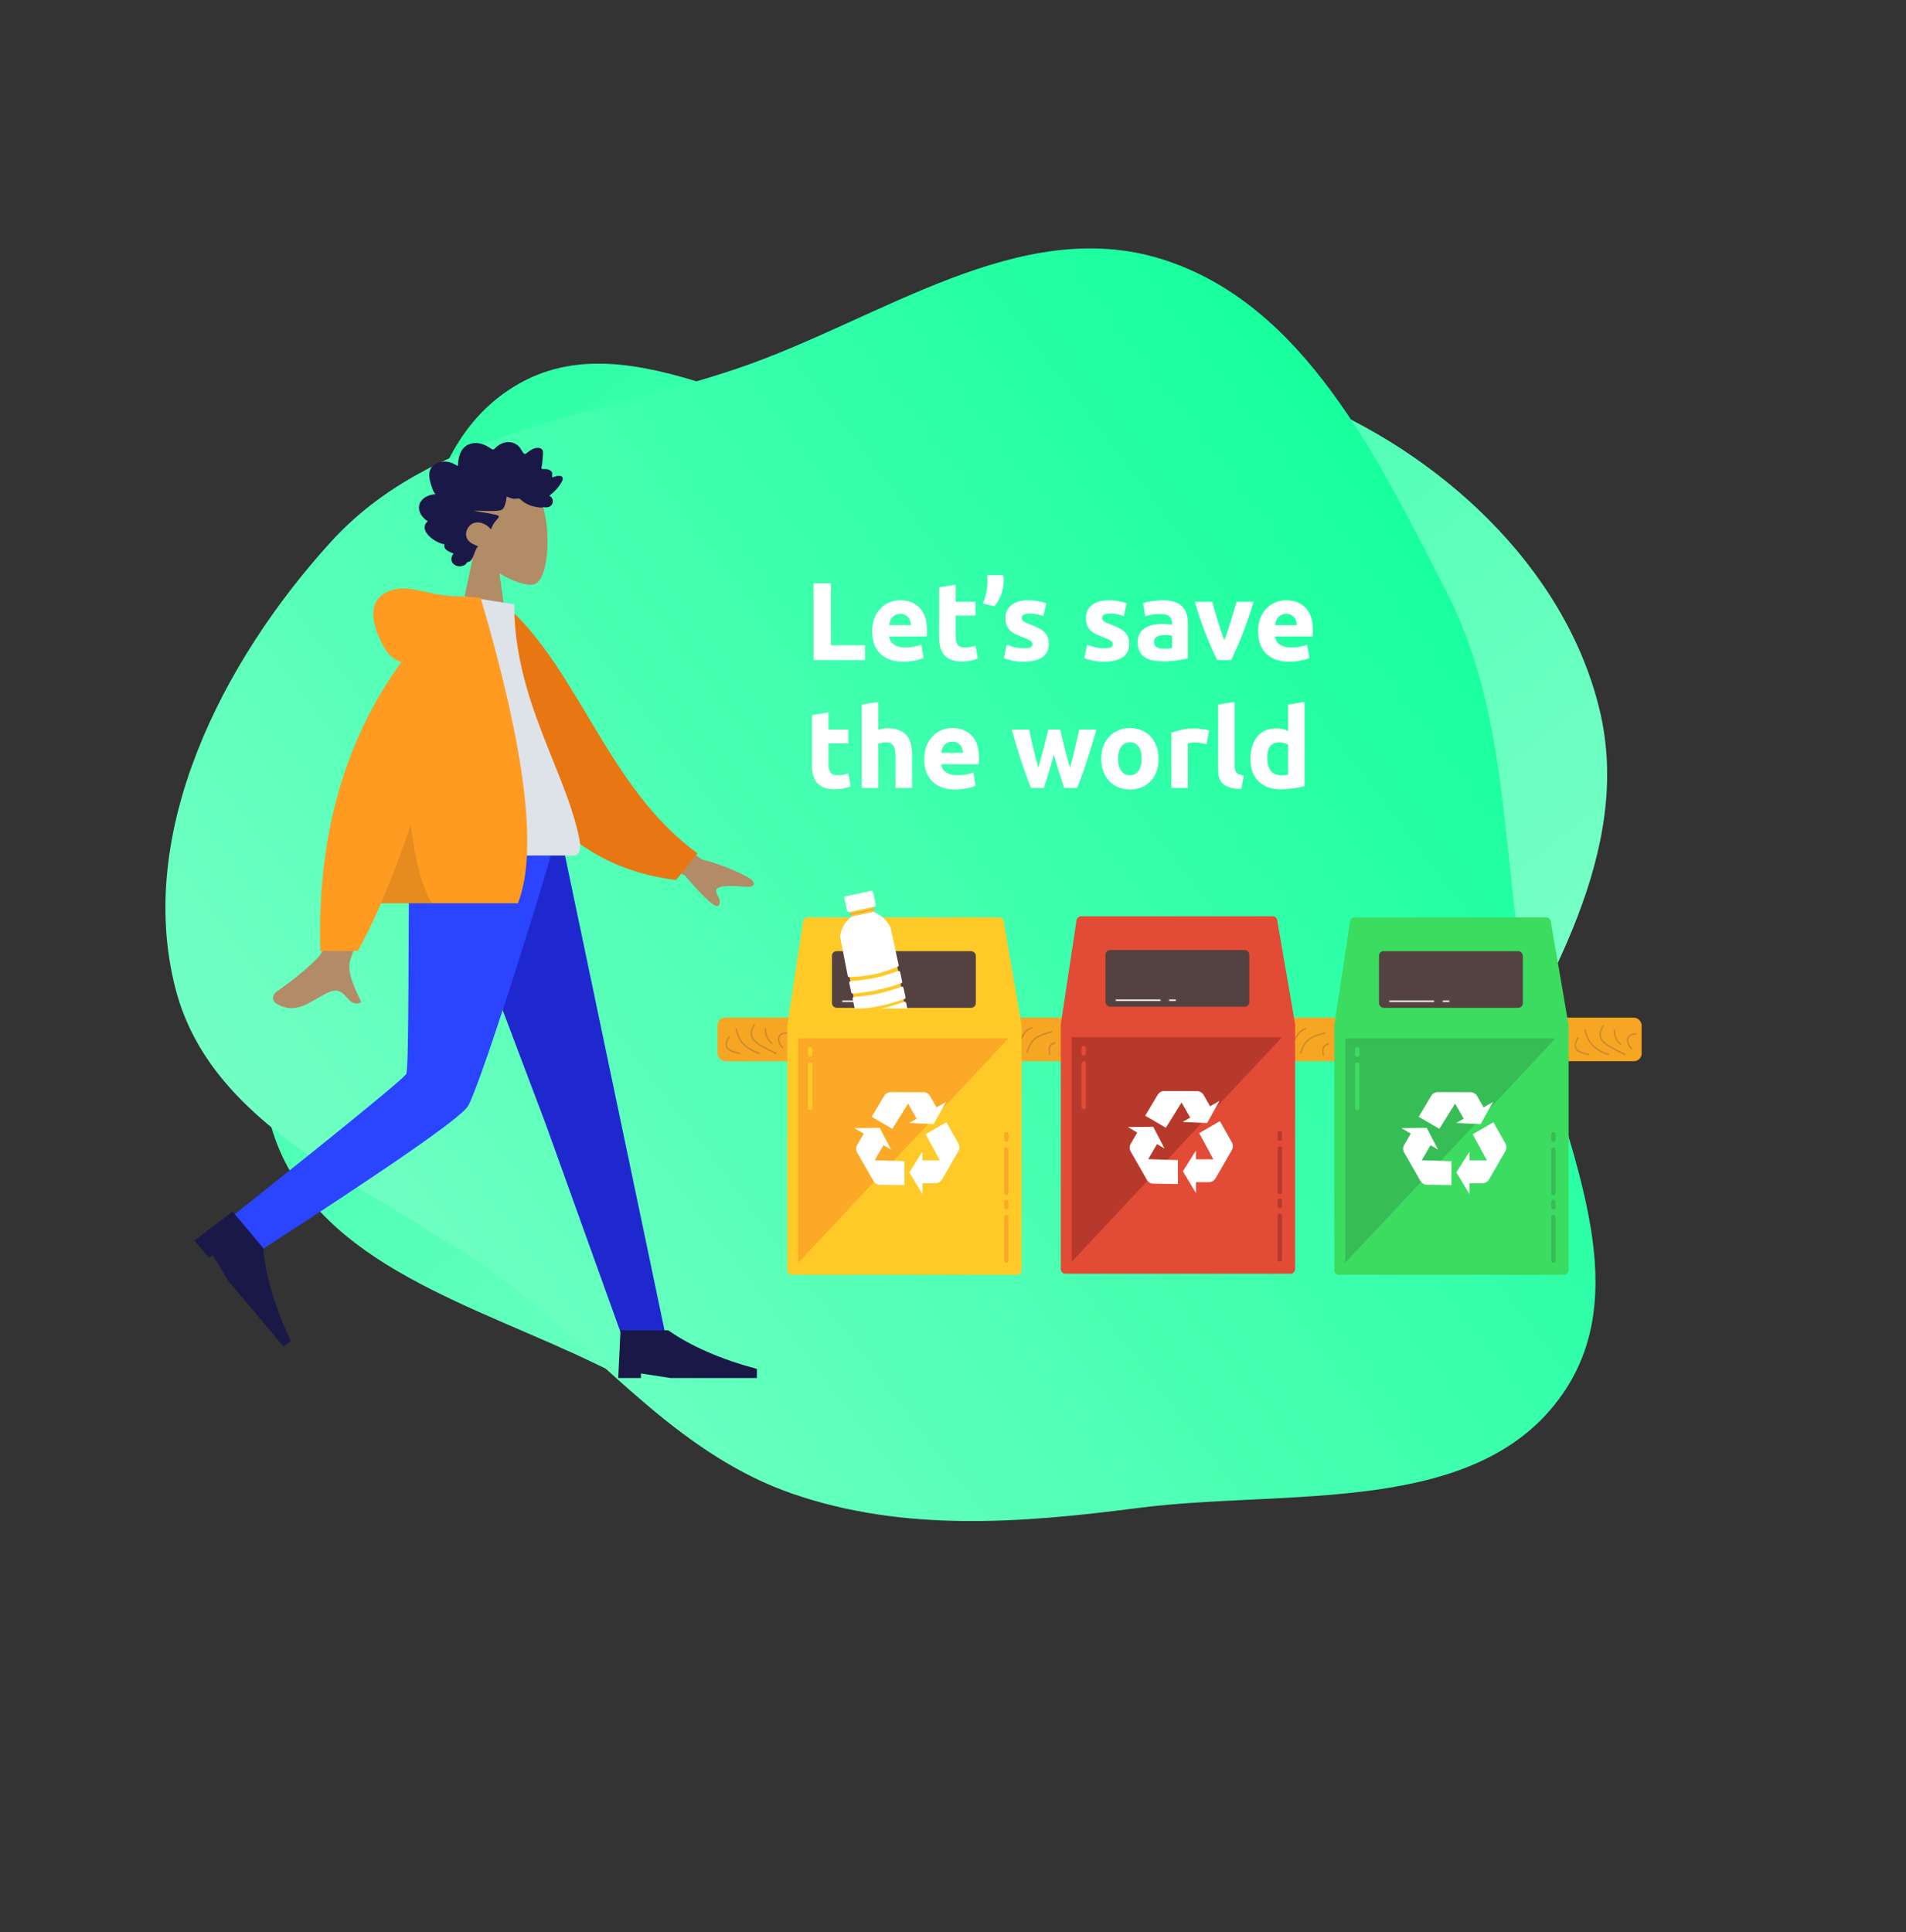 <svg width="1238" height="1255" viewBox="0 0 1238 1255" fill="none" xmlns="http://www.w3.org/2000/svg">
<rect x="0" y="0" width="1238" height="1255" fill="#333333" stroke="none"/>
<path fill-rule="evenodd" clip-rule="evenodd" d="M592.55 284.102C679.328 285.331 764.469 225.94 845.178 257.846C934.265 293.065 1016.19 367.467 1038.86 460.542C1061.18 552.134 1004.62 642.151 958.883 724.587C920.734 793.354 867.625 850.945 800.01 891.102C737.242 928.38 665.549 942.966 592.55 942.155C520.259 941.351 453.37 918.267 388.414 886.527C309.9 848.162 208.531 822.167 178.817 739.988C149.074 657.727 219.581 576.346 246.125 492.998C272.882 408.981 259.16 296.147 334.669 250.615C410.762 204.73 503.703 282.843 592.55 284.102Z" fill="url(#paint0_linear)"/>
<path fill-rule="evenodd" clip-rule="evenodd" d="M939.245 383.858C977.088 457.478 975.774 539.318 987.664 621.246C1001.67 717.775 1070.56 825.244 1014.94 905.409C959.296 985.588 835.872 966.936 739.092 979.455C662.946 989.305 587.146 995.218 514.598 970.13C444.376 945.846 396.939 888.351 339.475 841.261C259.879 776.035 139.303 741.473 113.873 641.751C87.986 540.238 144.28 429.718 214.741 352.133C280.876 279.312 386.395 270.812 479.521 239.133C571.493 207.848 662.246 139.231 754.883 168.394C847.323 197.495 894.946 297.68 939.245 383.858Z" fill="url(#paint1_linear)"/>
<path fill-rule="evenodd" clip-rule="evenodd" d="M307.898 358.62C301.375 350.964 296.96 341.581 297.698 331.066C299.824 300.772 341.994 307.437 350.197 322.727C358.4 338.016 357.425 376.8 346.824 379.533C342.596 380.623 333.589 377.953 324.422 372.428L330.176 413.134H296.202L307.898 358.62Z" fill="#B28B67"/>
<path fill-rule="evenodd" clip-rule="evenodd" d="M282.886 320.982C281.789 319.895 281.19 318.343 280.673 316.869C280.135 315.338 279.612 313.791 279.255 312.198C278.542 309.014 278.535 305.352 280.807 302.88C282.628 300.897 285.362 300.008 287.884 299.815C289.565 299.686 291.291 299.921 292.902 300.451C294.5 300.976 295.878 302.023 297.428 302.673C297.487 299.242 298.075 295.652 299.815 292.722C301.49 289.903 304.161 288.321 307.203 287.903C310.324 287.473 313.407 288.204 316.201 289.715C316.901 290.094 317.594 290.49 318.258 290.939C318.813 291.315 319.39 291.767 320.042 291.92C320.769 292.091 321.129 291.671 321.601 291.141C322.155 290.52 322.778 289.972 323.438 289.487C326.357 287.342 330.186 286.46 333.568 287.746C335.125 288.338 336.64 289.344 337.697 290.731C338.639 291.967 339.312 293.927 340.612 294.788C341.164 295.154 341.553 294.669 342.056 294.311C342.81 293.774 343.53 293.18 344.294 292.657C345.367 291.922 346.528 291.372 347.772 291.084C349.593 290.663 352.11 290.762 352.63 293.147C352.826 294.043 352.676 295.001 352.613 295.904C352.526 297.143 352.436 298.382 352.328 299.62C352.246 300.559 352.143 301.467 351.966 302.389C351.871 302.881 351.575 303.798 351.786 304.291C352.05 304.907 353.266 304.557 353.786 304.578C354.812 304.62 355.843 304.8 356.793 305.239C357.528 305.579 358.302 306.079 358.612 306.922C358.803 307.44 358.753 307.972 358.662 308.505C358.554 309.145 358.678 309.484 358.759 310.129C360.138 309.45 364.915 307.942 365.517 310.413C365.717 311.235 365.261 312.165 364.913 312.859C364.303 314.076 363.504 315.188 362.686 316.249C360.981 318.462 358.945 320.371 356.755 322.003C359.321 323.144 359.991 326.509 357.769 328.514C356.788 329.399 355.469 329.596 354.232 329.54C353.779 329.519 353.126 329.345 352.77 329.424C352.578 329.466 352.373 329.629 352.107 329.647C350.361 329.766 348.389 329.346 346.682 328.958C343.64 328.268 340.761 326.826 338.409 324.632C337.806 324.069 337.307 323.744 336.495 323.753C335.784 323.76 335.086 323.955 334.375 323.973C332.494 324.021 330.798 323.102 329.052 322.49C328.945 324.849 328.273 327.448 327.307 329.57C326.52 331.302 324.877 331.553 323.262 331.705C318.097 332.191 312.914 331.649 307.742 331.656C312.748 332.787 317.921 333.254 322.883 334.585C325.126 335.187 323.413 336.698 322.454 337.746C320.875 339.472 319.701 341.61 318.887 343.862C316.438 340.67 312.109 338.567 308.275 339.547C304.037 340.631 301.054 346.361 303.763 350.48C305.336 352.871 308.177 353.795 310.541 354.822C308.697 356.739 308.251 359.57 307.141 361.956C306.594 363.132 305.825 364.462 304.601 364.871C304.148 365.023 303.617 365.036 303.26 365.405C302.817 365.862 302.712 366.373 302.147 366.766C299.891 368.334 296.368 368.213 294.369 366.167C292.561 364.317 293.032 361.388 294.542 359.512C292.138 358.51 287.76 357.222 288.715 353.477C283.507 353.132 270.863 344.685 277.852 338.514C274.016 336.346 270.492 331.047 272.956 326.377C274.853 322.781 279.266 321.173 282.886 320.982Z" fill="#191847"/>
<path fill-rule="evenodd" clip-rule="evenodd" d="M283.449 542.183L354.432 730.009L404.186 868.446H432.556L364.164 542.183L283.449 542.183Z" fill="#1F28CF"/>
<path fill-rule="evenodd" clip-rule="evenodd" d="M265.906 542.183C265.134 606.63 265.692 693.397 263.894 697.414C262.696 700.093 225.417 730.607 152.058 788.958L166.681 813.823C253.775 757.658 299.548 725.834 304.001 718.351C310.68 707.127 344.235 603.838 361.693 542.183H265.906Z" fill="#2B44FF"/>
<path fill-rule="evenodd" clip-rule="evenodd" d="M126.332 805.691L151.03 786.894L170.958 810.643C172.491 828.547 178.419 848.626 188.742 870.881L184.218 874.676L148.158 831.702L138.084 815.102L135.822 817L126.332 805.691Z" fill="#191847"/>
<path fill-rule="evenodd" clip-rule="evenodd" d="M401.553 895.02L403.03 864.017H434.032C448.733 874.351 467.924 882.717 491.608 889.114V895.02H435.508L416.316 892.067V895.02H401.553Z" fill="#191847"/>
<path fill-rule="evenodd" clip-rule="evenodd" d="M408.582 523.509L455.674 558.089C468.446 561.535 479.117 565.823 487.686 570.953C489.71 572.797 492.157 576.532 483.762 575.887C475.367 575.241 466.508 574.94 465.349 577.803C464.191 580.667 469.271 584.091 466.93 587.954C465.369 590.53 457.994 584.072 444.805 568.579L398.172 549.242L408.582 523.509ZM227.775 524.702L258.626 524.823C239.577 586.317 229.293 618.945 227.775 622.707C224.359 631.173 231.588 644.067 234.679 650.996C224.61 655.501 225.683 638.816 212.982 644.725C201.389 650.118 192.57 659.891 179.176 651.626C177.53 650.61 175.725 646.785 180.085 643.795C190.947 636.347 206.601 623.311 208.716 619.021C211.6 613.169 217.953 581.73 227.775 524.702Z" fill="#B28B67"/>
<path fill-rule="evenodd" clip-rule="evenodd" d="M315.448 395.248L328.214 393.059C375.578 433.975 395.033 512.58 453.09 554.22L439.116 571.542C338.397 559.071 313.433 463.192 315.448 395.248Z" fill="#E87613"/>
<path fill-rule="evenodd" clip-rule="evenodd" d="M259.799 555.675C310.985 555.675 348.636 555.675 372.753 555.675C377.914 555.675 376.942 548.222 376.196 544.461C367.585 501.057 333.97 454.27 333.97 392.486L301.389 387.376C274.44 430.718 265.121 484.081 259.799 555.675Z" fill="#DDE3E9"/>
<path fill-rule="evenodd" clip-rule="evenodd" d="M260.706 429.98C255.974 428.619 252.227 425.447 249.465 420.462C237.556 398.974 241.857 387.144 254.583 383.255C267.31 379.366 278.659 387.376 298.936 387.376C300.039 387.376 301.049 387.446 301.966 387.584L312.166 388.166C341.429 487.345 349.5 553.515 336.378 586.677H247.474C242.207 598.96 237.166 609.294 232.353 617.68H208.128C205.848 543.964 223.374 481.397 260.706 429.98Z" fill="#FF9B21"/>
<path fill-rule="evenodd" clip-rule="evenodd" d="M266.834 535.741C269.63 559.135 274.174 576.114 280.467 586.677H247.474C253.619 572.35 260.072 555.371 266.834 535.741H266.834Z" fill="black" fill-opacity="0.1"/>
<rect x="466.072" y="660.949" width="600.206" height="28.312" rx="5" fill="#F7A623"/>
<path d="M667.084 683.598C669.682 674.07 675.085 672.103 683.363 670.15M663.545 674.397C665.39 670.247 666.939 668.701 670.623 667.319M681.948 685.013C681.073 679.937 681.835 678.222 685.487 677.228" stroke="#544241" stroke-opacity="0.25"/>
<path d="M844.74 684.306C847.337 674.777 852.74 672.81 861.019 670.858M841.201 675.104C843.046 670.955 844.595 669.409 848.279 668.026M859.603 685.721C858.729 680.645 859.491 678.93 863.142 677.936" stroke="#544241" stroke-opacity="0.25"/>
<path d="M1055.66 685.013C1040.92 677.817 1036.07 675.009 1041.51 665.903M1059.91 681.475C1055.66 676.52 1056.05 671.602 1062.74 671.565M1052.83 678.643C1049.63 675.437 1048.73 673.252 1048.58 668.734M1045.04 685.013C1034.82 681.657 1031.09 676.309 1029.47 668.734M1025.23 673.689C1020.2 681.455 1024.94 683.448 1032.3 685.013" stroke="#544241" stroke-opacity="0.25"/>
<path d="M504.251 684.306C489.51 677.109 484.656 674.301 490.095 665.195M508.498 680.767C504.251 675.812 504.643 670.894 511.329 670.858M501.42 677.936C498.219 674.729 497.318 672.544 497.173 668.026M493.634 684.306C483.405 680.949 479.675 675.602 478.063 668.026M473.816 672.981C468.794 680.747 473.525 682.741 480.894 684.306" stroke="#544241" stroke-opacity="0.25"/>
<path d="M689.026 824.279V665.195L699.256 597.675C699.478 596.208 700.739 595.124 702.222 595.124H826.64C828.1 595.124 829.349 596.177 829.596 597.616L841.201 665.195V824.279C841.201 825.936 839.858 827.279 838.201 827.279H692.026C690.369 827.279 689.026 825.936 689.026 824.279Z" fill="#E24B35"/>
<rect x="718.045" y="617.066" width="93.428" height="36.805" rx="3" fill="#544241"/>
<path d="M696.104 819.494V673.689H832.707L696.104 819.494Z" fill="#B7392B"/>
<path d="M792.363 728.189L778.915 735.974L788.117 752.961H776.792V747.299L768.298 760.747L776.792 774.903V767.825H785.226C787.014 767.825 788.666 766.87 789.559 765.32L800.141 746.94C801.023 745.408 801.031 743.524 800.161 741.985L792.363 728.189Z" fill="white"/>
<path d="M765.051 769.034L765.109 753.495L745.8 752.875L751.511 743.095L756.401 745.951L749.071 731.835L732.564 732.031L738.676 735.6L734.423 742.883C733.521 744.427 733.513 746.336 734.401 747.888L744.936 766.295C745.815 767.829 747.438 768.786 749.205 768.811L765.051 769.034Z" fill="white"/>
<path d="M743.844 724.67L757.275 732.485L767.46 716.068L773.078 725.901L768.161 728.71L784.051 729.414L792.129 715.016L785.983 718.528L781.799 711.205C780.912 709.652 779.263 708.691 777.475 708.685L756.266 708.615C754.498 708.609 752.859 709.537 751.954 711.056L743.844 724.67Z" fill="white"/>
<path d="M829.876 818.078V789.766C829.876 788.985 830.51 788.351 831.292 788.351C832.073 788.351 832.707 788.985 832.707 789.766V818.078C832.707 818.86 832.073 819.494 831.292 819.494C830.51 819.494 829.876 818.86 829.876 818.078Z" fill="#B7392B"/>
<path d="M829.876 783.396V779.857C829.876 779.076 830.51 778.442 831.292 778.442C832.073 778.442 832.707 779.076 832.707 779.857V783.396C832.707 784.178 832.073 784.812 831.292 784.812C830.51 784.812 829.876 784.178 829.876 783.396Z" fill="#B7392B"/>
<path d="M829.876 774.195V745.883C829.876 745.102 830.51 744.468 831.292 744.468C832.073 744.468 832.707 745.102 832.707 745.883V774.195C832.707 774.977 832.073 775.611 831.292 775.611C830.51 775.611 829.876 774.977 829.876 774.195Z" fill="#BA382A"/>
<path d="M829.876 739.513V735.974C829.876 735.193 830.51 734.559 831.292 734.559C832.073 734.559 832.707 735.193 832.707 735.974V739.513C832.707 740.295 832.073 740.929 831.292 740.929C830.51 740.929 829.876 740.295 829.876 739.513Z" fill="#BA382A"/>
<path d="M702.474 718.987V690.676C702.474 689.894 703.108 689.26 703.889 689.26C704.671 689.26 705.305 689.894 705.305 690.676V718.987C705.305 719.769 704.671 720.403 703.889 720.403C703.108 720.403 702.474 719.769 702.474 718.987Z" fill="#E24B35"/>
<path d="M702.474 684.306V680.767C702.474 679.985 703.108 679.351 703.889 679.351C704.671 679.351 705.305 679.985 705.305 680.767V684.306C705.305 685.088 704.671 685.721 703.889 685.721C703.108 685.721 702.474 685.088 702.474 684.306Z" fill="#E24B35"/>
<path d="M725.123 648.708H753.435C753.94 648.708 754.35 649.118 754.35 649.624C754.35 650.13 753.94 650.54 753.435 650.54H725.123C724.617 650.54 724.207 650.13 724.207 649.624C724.207 649.118 724.617 648.708 725.123 648.708Z" fill="white" stroke="#5F4B4B" stroke-linecap="round" stroke-linejoin="round"/>
<path d="M759.805 648.708H763.344C763.849 648.708 764.259 649.118 764.259 649.624C764.259 650.13 763.849 650.54 763.344 650.54H759.805C759.299 650.54 758.889 650.13 758.889 649.624C758.889 649.118 759.299 648.708 759.805 648.708Z" fill="white" stroke="#5F4B4B" stroke-linecap="round" stroke-linejoin="round"/>
<path d="M511.37 824.987V665.903L521.601 598.382C521.823 596.916 523.084 595.832 524.567 595.832H648.984C650.445 595.832 651.694 596.884 651.941 598.324L663.545 665.903V824.987C663.545 826.644 662.202 827.987 660.545 827.987H514.37C512.714 827.987 511.37 826.644 511.37 824.987Z" fill="#FFCA28"/>
<rect x="540.39" y="617.773" width="93.428" height="36.805" rx="3" fill="#544241"/>
<path d="M518.448 820.201V674.397H655.052L518.448 820.201Z" fill="#FBA926"/>
<path d="M614.708 728.896L601.26 736.682L610.461 753.669H599.136V748.007L590.643 761.455L599.136 775.611V768.533H607.57C609.359 768.533 611.011 767.577 611.903 766.028L622.486 747.648C623.368 746.115 623.375 744.231 622.506 742.692L614.708 728.896Z" fill="white"/>
<path d="M587.396 769.742L587.454 754.203L568.145 753.582L573.856 743.803L578.745 746.658L571.416 732.542L554.908 732.738L561.021 736.308L556.767 743.591C555.866 745.135 555.857 747.044 556.746 748.596L567.281 767.003C568.159 768.537 569.782 769.494 571.55 769.519L587.396 769.742Z" fill="white"/>
<path d="M566.188 725.378L579.62 733.192L589.804 716.776L595.422 726.609L590.506 729.418L606.396 730.121L614.474 715.724L608.328 719.235L604.144 711.912C603.257 710.36 601.608 709.399 599.819 709.393L578.611 709.323C576.843 709.317 575.203 710.245 574.298 711.764L566.188 725.378Z" fill="white"/>
<path d="M652.221 818.786V790.474C652.221 789.692 652.854 789.059 653.636 789.059C654.418 789.059 655.052 789.692 655.052 790.474V818.786C655.052 819.568 654.418 820.201 653.636 820.201C652.854 820.201 652.221 819.568 652.221 818.786Z" fill="#FBA926"/>
<path d="M652.221 784.104V780.565C652.221 779.783 652.854 779.15 653.636 779.15C654.418 779.15 655.052 779.783 655.052 780.565V784.104C655.052 784.886 654.418 785.52 653.636 785.52C652.854 785.52 652.221 784.886 652.221 784.104Z" fill="#FBA926"/>
<path d="M652.221 774.903V746.591C652.221 745.809 652.854 745.176 653.636 745.176C654.418 745.176 655.052 745.809 655.052 746.591V774.903C655.052 775.685 654.418 776.318 653.636 776.318C652.854 776.318 652.221 775.685 652.221 774.903Z" fill="#FBA926"/>
<path d="M652.221 740.221V736.682C652.221 735.9 652.854 735.267 653.636 735.267C654.418 735.267 655.052 735.9 655.052 736.682V740.221C655.052 741.003 654.418 741.637 653.636 741.637C652.854 741.637 652.221 741.003 652.221 740.221Z" fill="#FBA926"/>
<path d="M524.818 719.695V691.384C524.818 690.602 525.452 689.968 526.234 689.968C527.016 689.968 527.65 690.602 527.65 691.384V719.695C527.65 720.477 527.016 721.111 526.234 721.111C525.452 721.111 524.818 720.477 524.818 719.695Z" fill="#FFCA28"/>
<path d="M524.818 685.013V681.474C524.818 680.693 525.452 680.059 526.234 680.059C527.016 680.059 527.65 680.693 527.65 681.474V685.013C527.65 685.795 527.016 686.429 526.234 686.429C525.452 686.429 524.818 685.795 524.818 685.013Z" fill="#FFCA28"/>
<path d="M547.468 649.416H575.779C576.285 649.416 576.695 649.826 576.695 650.332C576.695 650.837 576.285 651.247 575.779 651.247H547.468C546.962 651.247 546.552 650.837 546.552 650.332C546.552 649.826 546.962 649.416 547.468 649.416Z" fill="white" stroke="#5F4B4B" stroke-linecap="round" stroke-linejoin="round"/>
<path d="M582.149 649.416H585.688C586.194 649.416 586.604 649.826 586.604 650.332C586.604 650.837 586.194 651.247 585.688 651.247H582.149C581.644 651.247 581.234 650.837 581.234 650.332C581.234 649.826 581.644 649.416 582.149 649.416Z" fill="white" stroke="#5F4B4B" stroke-linecap="round" stroke-linejoin="round"/>
<rect width="31.698" height="55.338" transform="matrix(0.982 -0.19 0.189 0.982 546.602 607.343)" fill="#FFCA28"/>
<path d="M583.35 630.668C571.811 634.724 564.699 636.281 552.506 637.272C551.903 637.322 551.477 637.889 551.604 638.481L552.904 644.555C553.01 645.05 553.472 645.388 553.976 645.34C566.151 644.179 573.306 642.682 585.306 638.633C585.787 638.471 586.072 637.973 585.966 637.478L584.665 631.402C584.539 630.811 583.92 630.467 583.35 630.668Z" fill="white"/>
<path d="M587.239 650.713C575.701 654.77 568.589 656.326 556.395 657.318C555.792 657.367 555.366 657.935 555.493 658.527L556.793 664.6C556.899 665.095 557.361 665.433 557.865 665.385C570.04 664.224 577.195 662.727 589.195 658.679C589.676 658.517 589.961 658.019 589.855 657.523L588.554 651.447C588.428 650.857 587.809 650.512 587.239 650.713Z" fill="white"/>
<path d="M585.54 640.902C574.002 644.959 566.89 646.515 554.697 647.507C554.093 647.556 553.667 648.124 553.794 648.716L555.094 654.789C555.2 655.284 555.663 655.622 556.167 655.574C568.341 654.413 575.496 652.916 587.497 648.868C587.977 648.706 588.262 648.208 588.156 647.712L586.856 641.636C586.729 641.046 586.11 640.701 585.54 640.902Z" fill="white"/>
<path d="M545.631 607.701C546.938 602.005 548.557 599.2 553.152 595.356C553.275 595.253 553.424 595.18 553.582 595.147L567.053 592.263C567.258 592.22 567.473 592.242 567.665 592.327C572.472 594.478 574.923 596.691 578.259 601.789C578.326 601.891 578.374 602.007 578.4 602.126L583.677 626.786C583.779 627.259 583.523 627.74 583.073 627.92C571.693 632.499 564.517 633.979 551.658 634.638C551.162 634.663 550.72 634.319 550.625 633.831L545.624 608.114C545.598 607.978 545.6 607.836 545.631 607.701Z" fill="white"/>
<rect x="552.059" y="590.121" width="14.792" height="5.233" transform="rotate(-12.08 552.059 590.121)" fill="#FFCA28"/>
<rect x="551.683" y="593.412" width="16.905" height="1.047" rx="0.523" transform="rotate(-12.08 551.683 593.412)" fill="#EAAC3E"/>
<rect x="548.24" y="582.376" width="19.019" height="10.466" rx="1" transform="rotate(-12.08 548.24 582.376)" fill="white"/>
<rect x="553" y="655" width="39.636" height="9.909" fill="#FFCA28"/>
<path d="M552 663.123L566.156 661.708L566.156 670.909L552 670.909L552 663.123Z" fill="#FFCA28"/>
<path d="M866.681 824.987V665.903L876.912 598.382C877.134 596.916 878.394 595.832 879.878 595.832H1004.29C1005.76 595.832 1007 596.884 1007.25 598.324L1018.86 665.903V824.987C1018.86 826.644 1017.51 827.987 1015.86 827.987H869.681C868.024 827.987 866.681 826.644 866.681 824.987Z" fill="#3CDC60"/>
<rect x="895.701" y="617.773" width="93.428" height="36.805" rx="3" fill="#544241"/>
<path d="M873.759 820.201V674.397H1010.36L873.759 820.201Z" fill="#37BD55"/>
<path d="M970.019 728.896L956.571 736.682L965.772 753.669H954.447V748.007L945.954 761.455L954.447 775.611V768.533H962.881C964.67 768.533 966.322 767.577 967.214 766.028L977.797 747.648C978.679 746.116 978.686 744.232 977.816 742.692L970.019 728.896Z" fill="white"/>
<path d="M942.706 769.742L942.765 754.203L923.456 753.582L929.167 743.803L934.056 746.658L926.726 732.542L910.219 732.738L916.331 736.308L912.078 743.591C911.176 745.135 911.168 747.044 912.056 748.596L922.592 767.003C923.47 768.537 925.093 769.494 926.861 769.519L942.706 769.742Z" fill="white"/>
<path d="M921.499 725.378L934.93 733.192L945.115 716.776L950.733 726.609L945.817 729.418L961.707 730.121L969.784 715.724L963.639 719.235L959.455 711.912C958.568 710.36 956.918 709.399 955.13 709.393L933.921 709.323C932.154 709.317 930.514 710.245 929.609 711.764L921.499 725.378Z" fill="white"/>
<path d="M1007.53 818.786V790.474C1007.53 789.692 1008.17 789.059 1008.95 789.059C1009.73 789.059 1010.36 789.692 1010.36 790.474V818.786C1010.36 819.568 1009.73 820.201 1008.95 820.201C1008.17 820.201 1007.53 819.568 1007.53 818.786Z" fill="#37BD55"/>
<path d="M1007.53 784.104V780.565C1007.53 779.783 1008.17 779.15 1008.95 779.15C1009.73 779.15 1010.36 779.783 1010.36 780.565V784.104C1010.36 784.886 1009.73 785.52 1008.95 785.52C1008.17 785.52 1007.53 784.886 1007.53 784.104Z" fill="#37BD55"/>
<path d="M1007.53 774.903V746.591C1007.53 745.809 1008.17 745.176 1008.95 745.176C1009.73 745.176 1010.36 745.809 1010.36 746.591V774.903C1010.36 775.685 1009.73 776.318 1008.95 776.318C1008.17 776.318 1007.53 775.685 1007.53 774.903Z" fill="#37BD55"/>
<path d="M1007.53 740.221V736.682C1007.53 735.9 1008.17 735.267 1008.95 735.267C1009.73 735.267 1010.36 735.9 1010.36 736.682V740.221C1010.36 741.003 1009.73 741.637 1008.95 741.637C1008.17 741.637 1007.53 741.003 1007.53 740.221Z" fill="#37BD55"/>
<path d="M880.129 719.695V691.384C880.129 690.602 880.763 689.968 881.545 689.968C882.327 689.968 882.96 690.602 882.96 691.384V719.695C882.96 720.477 882.327 721.111 881.545 721.111C880.763 721.111 880.129 720.477 880.129 719.695Z" fill="#3CDC60"/>
<path d="M880.129 685.013V681.475C880.129 680.693 880.763 680.059 881.545 680.059C882.327 680.059 882.96 680.693 882.96 681.475V685.013C882.96 685.795 882.327 686.429 881.545 686.429C880.763 686.429 880.129 685.795 880.129 685.013Z" fill="#3CDC60"/>
<path d="M902.779 649.416H931.09C931.596 649.416 932.006 649.826 932.006 650.332C932.006 650.837 931.596 651.247 931.09 651.247H902.779C902.273 651.247 901.863 650.837 901.863 650.332C901.863 649.826 902.273 649.416 902.779 649.416Z" fill="white" stroke="#5F4B4B" stroke-linecap="round" stroke-linejoin="round"/>
<path d="M937.46 649.416H940.999C941.505 649.416 941.915 649.826 941.915 650.332C941.915 650.837 941.505 651.247 940.999 651.247H937.46C936.955 651.247 936.545 650.837 936.545 650.332C936.545 649.826 936.955 649.416 937.46 649.416Z" fill="white" stroke="#5F4B4B" stroke-linecap="round" stroke-linejoin="round"/>
<path d="M561.791 419.11V428.758H528.455V378.862H539.687V419.11H561.791ZM566.505 410.11C566.505 406.75 567.009 403.822 568.017 401.326C569.073 398.782 570.441 396.67 572.121 394.99C573.801 393.31 575.721 392.038 577.881 391.174C580.089 390.31 582.345 389.878 584.649 389.878C590.025 389.878 594.273 391.534 597.393 394.846C600.513 398.11 602.073 402.934 602.073 409.318C602.073 409.942 602.049 410.638 602.001 411.406C601.953 412.126 601.905 412.774 601.857 413.35H577.521C577.761 415.558 578.793 417.31 580.617 418.606C582.441 419.902 584.889 420.55 587.961 420.55C589.929 420.55 591.849 420.382 593.721 420.046C595.641 419.662 597.201 419.206 598.401 418.678L599.841 427.39C599.265 427.678 598.497 427.966 597.537 428.254C596.577 428.542 595.497 428.782 594.297 428.974C593.145 429.214 591.897 429.406 590.553 429.55C589.209 429.694 587.865 429.766 586.521 429.766C583.113 429.766 580.137 429.262 577.593 428.254C575.097 427.246 573.009 425.878 571.329 424.15C569.697 422.374 568.473 420.286 567.657 417.886C566.889 415.486 566.505 412.894 566.505 410.11ZM591.705 406.006C591.657 405.094 591.489 404.206 591.201 403.342C590.961 402.478 590.553 401.71 589.977 401.038C589.449 400.366 588.753 399.814 587.889 399.382C587.073 398.95 586.041 398.734 584.793 398.734C583.593 398.734 582.561 398.95 581.697 399.382C580.833 399.766 580.113 400.294 579.537 400.966C578.961 401.638 578.505 402.43 578.169 403.342C577.881 404.206 577.665 405.094 577.521 406.006H591.705ZM609.992 381.454L620.72 379.726V390.886H633.608V399.814H620.72V413.134C620.72 415.39 621.104 417.19 621.872 418.534C622.688 419.878 624.296 420.55 626.696 420.55C627.848 420.55 629.024 420.454 630.224 420.262C631.472 420.022 632.6 419.71 633.608 419.326L635.12 427.678C633.824 428.206 632.384 428.662 630.8 429.046C629.216 429.43 627.272 429.622 624.968 429.622C622.04 429.622 619.616 429.238 617.696 428.47C615.776 427.654 614.24 426.55 613.088 425.158C611.936 423.718 611.12 421.99 610.64 419.974C610.208 417.958 609.992 415.726 609.992 413.278V381.454ZM651.632 373.534C651.728 374.206 651.8 374.902 651.848 375.622C651.896 376.342 651.92 376.87 651.92 377.206C651.92 380.422 651.344 383.494 650.192 386.422C649.04 389.302 647.624 391.75 645.944 393.766L638.384 392.038C639.296 389.974 640.016 387.646 640.544 385.054C641.12 382.462 641.408 379.99 641.408 377.638C641.408 377.542 641.408 377.35 641.408 377.062C641.408 376.726 641.384 376.366 641.336 375.982C641.336 375.55 641.312 375.118 641.264 374.686C641.264 374.254 641.24 373.87 641.192 373.534H651.632ZM665.169 421.054C667.137 421.054 668.529 420.862 669.345 420.478C670.161 420.094 670.569 419.35 670.569 418.246C670.569 417.382 670.041 416.638 668.985 416.014C667.929 415.342 666.321 414.598 664.161 413.782C662.481 413.158 660.945 412.51 659.553 411.838C658.209 411.166 657.057 410.374 656.097 409.462C655.137 408.502 654.393 407.374 653.865 406.078C653.337 404.782 653.073 403.222 653.073 401.398C653.073 397.846 654.393 395.038 657.033 392.974C659.673 390.91 663.297 389.878 667.905 389.878C670.209 389.878 672.417 390.094 674.529 390.526C676.641 390.91 678.321 391.342 679.569 391.822L677.697 400.174C676.449 399.742 675.081 399.358 673.593 399.022C672.153 398.686 670.521 398.518 668.697 398.518C665.337 398.518 663.657 399.454 663.657 401.326C663.657 401.758 663.729 402.142 663.873 402.478C664.017 402.814 664.305 403.15 664.737 403.486C665.169 403.774 665.745 404.11 666.465 404.494C667.233 404.83 668.193 405.214 669.345 405.646C671.697 406.51 673.641 407.374 675.177 408.238C676.713 409.054 677.913 409.966 678.777 410.974C679.689 411.934 680.313 413.014 680.649 414.214C681.033 415.414 681.225 416.806 681.225 418.39C681.225 422.134 679.809 424.966 676.977 426.886C674.193 428.806 670.233 429.766 665.097 429.766C661.737 429.766 658.929 429.478 656.673 428.902C654.465 428.326 652.929 427.846 652.065 427.462L653.865 418.75C655.689 419.47 657.561 420.046 659.481 420.478C661.401 420.862 663.297 421.054 665.169 421.054ZM717.412 421.054C719.38 421.054 720.772 420.862 721.588 420.478C722.404 420.094 722.812 419.35 722.812 418.246C722.812 417.382 722.284 416.638 721.228 416.014C720.172 415.342 718.564 414.598 716.404 413.782C714.724 413.158 713.188 412.51 711.796 411.838C710.452 411.166 709.3 410.374 708.34 409.462C707.38 408.502 706.636 407.374 706.108 406.078C705.58 404.782 705.316 403.222 705.316 401.398C705.316 397.846 706.636 395.038 709.276 392.974C711.916 390.91 715.54 389.878 720.148 389.878C722.452 389.878 724.66 390.094 726.772 390.526C728.884 390.91 730.564 391.342 731.812 391.822L729.94 400.174C728.692 399.742 727.324 399.358 725.836 399.022C724.396 398.686 722.764 398.518 720.94 398.518C717.58 398.518 715.9 399.454 715.9 401.326C715.9 401.758 715.972 402.142 716.116 402.478C716.26 402.814 716.548 403.15 716.98 403.486C717.412 403.774 717.988 404.11 718.708 404.494C719.476 404.83 720.436 405.214 721.588 405.646C723.94 406.51 725.884 407.374 727.42 408.238C728.956 409.054 730.156 409.966 731.02 410.974C731.932 411.934 732.556 413.014 732.892 414.214C733.276 415.414 733.468 416.806 733.468 418.39C733.468 422.134 732.052 424.966 729.22 426.886C726.436 428.806 722.476 429.766 717.34 429.766C713.98 429.766 711.172 429.478 708.916 428.902C706.708 428.326 705.172 427.846 704.308 427.462L706.108 418.75C707.932 419.47 709.804 420.046 711.724 420.478C713.644 420.862 715.54 421.054 717.412 421.054ZM755.957 421.27C757.013 421.27 758.021 421.246 758.981 421.198C759.941 421.15 760.709 421.078 761.285 420.982V412.846C760.853 412.75 760.205 412.654 759.341 412.558C758.477 412.462 757.685 412.414 756.965 412.414C755.957 412.414 754.997 412.486 754.085 412.63C753.221 412.726 752.453 412.942 751.781 413.278C751.109 413.614 750.581 414.07 750.197 414.646C749.813 415.222 749.621 415.942 749.621 416.806C749.621 418.486 750.173 419.662 751.277 420.334C752.429 420.958 753.989 421.27 755.957 421.27ZM755.093 389.878C758.261 389.878 760.901 390.238 763.013 390.958C765.125 391.678 766.805 392.71 768.053 394.054C769.349 395.398 770.261 397.03 770.789 398.95C771.317 400.87 771.581 403.006 771.581 405.358V427.678C770.045 428.014 767.909 428.398 765.173 428.83C762.437 429.31 759.125 429.55 755.237 429.55C752.789 429.55 750.557 429.334 748.541 428.902C746.573 428.47 744.869 427.774 743.429 426.814C741.989 425.806 740.885 424.51 740.117 422.926C739.349 421.342 738.965 419.398 738.965 417.094C738.965 414.886 739.397 413.014 740.261 411.478C741.173 409.942 742.373 408.718 743.861 407.806C745.349 406.894 747.053 406.246 748.973 405.862C750.893 405.43 752.885 405.214 754.949 405.214C756.341 405.214 757.565 405.286 758.621 405.43C759.725 405.526 760.613 405.67 761.285 405.862V404.854C761.285 403.03 760.733 401.566 759.629 400.462C758.525 399.358 756.605 398.806 753.869 398.806C752.045 398.806 750.245 398.95 748.469 399.238C746.693 399.478 745.157 399.838 743.861 400.318L742.493 391.678C743.117 391.486 743.885 391.294 744.797 391.102C745.757 390.862 746.789 390.67 747.893 390.526C748.997 390.334 750.149 390.19 751.349 390.094C752.597 389.95 753.845 389.878 755.093 389.878ZM790.664 428.758C788.216 423.958 785.72 418.342 783.176 411.91C780.68 405.478 778.304 398.47 776.048 390.886H787.424C787.904 392.758 788.456 394.798 789.08 397.006C789.752 399.166 790.424 401.374 791.096 403.63C791.816 405.838 792.512 407.998 793.184 410.11C793.904 412.222 794.6 414.142 795.272 415.87C795.896 414.142 796.568 412.222 797.288 410.11C798.008 407.998 798.704 405.838 799.376 403.63C800.096 401.374 800.768 399.166 801.392 397.006C802.064 394.798 802.64 392.758 803.12 390.886H814.208C811.952 398.47 809.552 405.478 807.008 411.91C804.512 418.342 802.04 423.958 799.592 428.758H790.664ZM817.169 410.11C817.169 406.75 817.673 403.822 818.681 401.326C819.737 398.782 821.105 396.67 822.785 394.99C824.465 393.31 826.385 392.038 828.545 391.174C830.753 390.31 833.009 389.878 835.313 389.878C840.689 389.878 844.937 391.534 848.057 394.846C851.177 398.11 852.737 402.934 852.737 409.318C852.737 409.942 852.713 410.638 852.665 411.406C852.617 412.126 852.569 412.774 852.521 413.35H828.185C828.425 415.558 829.457 417.31 831.281 418.606C833.105 419.902 835.553 420.55 838.625 420.55C840.593 420.55 842.513 420.382 844.385 420.046C846.305 419.662 847.865 419.206 849.065 418.678L850.505 427.39C849.929 427.678 849.161 427.966 848.201 428.254C847.241 428.542 846.161 428.782 844.961 428.974C843.809 429.214 842.561 429.406 841.217 429.55C839.873 429.694 838.529 429.766 837.185 429.766C833.777 429.766 830.801 429.262 828.257 428.254C825.761 427.246 823.673 425.878 821.993 424.15C820.361 422.374 819.137 420.286 818.321 417.886C817.553 415.486 817.169 412.894 817.169 410.11ZM842.369 406.006C842.321 405.094 842.153 404.206 841.865 403.342C841.625 402.478 841.217 401.71 840.641 401.038C840.113 400.366 839.417 399.814 838.553 399.382C837.737 398.95 836.705 398.734 835.457 398.734C834.257 398.734 833.225 398.95 832.361 399.382C831.497 399.766 830.777 400.294 830.201 400.966C829.625 401.638 829.169 402.43 828.833 403.342C828.545 404.206 828.329 405.094 828.185 406.006H842.369ZM527.375 464.454L538.103 462.726V473.886H550.991V482.814H538.103V496.134C538.103 498.39 538.487 500.19 539.255 501.534C540.071 502.878 541.679 503.55 544.079 503.55C545.231 503.55 546.407 503.454 547.607 503.262C548.855 503.022 549.983 502.71 550.991 502.326L552.503 510.678C551.207 511.206 549.767 511.662 548.183 512.046C546.599 512.43 544.655 512.622 542.351 512.622C539.423 512.622 536.999 512.238 535.079 511.47C533.159 510.654 531.623 509.55 530.471 508.158C529.319 506.718 528.503 504.99 528.023 502.974C527.591 500.958 527.375 498.726 527.375 496.278V464.454ZM559.727 511.758V457.614L570.455 455.886V474.03C571.175 473.79 572.087 473.574 573.191 473.382C574.343 473.142 575.447 473.022 576.503 473.022C579.575 473.022 582.119 473.454 584.135 474.318C586.199 475.134 587.831 476.31 589.031 477.846C590.279 479.382 591.143 481.206 591.623 483.318C592.151 485.43 592.415 487.782 592.415 490.374V511.758H581.687V491.67C581.687 488.214 581.231 485.766 580.319 484.326C579.455 482.886 577.823 482.166 575.423 482.166C574.463 482.166 573.551 482.262 572.687 482.454C571.871 482.598 571.127 482.766 570.455 482.958V511.758H559.727ZM600.326 493.11C600.326 489.75 600.83 486.822 601.838 484.326C602.894 481.782 604.262 479.67 605.942 477.99C607.622 476.31 609.542 475.038 611.702 474.174C613.91 473.31 616.166 472.878 618.47 472.878C623.846 472.878 628.094 474.534 631.214 477.846C634.334 481.11 635.894 485.934 635.894 492.318C635.894 492.942 635.87 493.638 635.822 494.406C635.774 495.126 635.726 495.774 635.678 496.35H611.342C611.582 498.558 612.614 500.31 614.438 501.606C616.262 502.902 618.71 503.55 621.782 503.55C623.75 503.55 625.67 503.382 627.542 503.046C629.462 502.662 631.022 502.206 632.222 501.678L633.662 510.39C633.086 510.678 632.318 510.966 631.358 511.254C630.398 511.542 629.318 511.782 628.118 511.974C626.966 512.214 625.718 512.406 624.374 512.55C623.03 512.694 621.686 512.766 620.342 512.766C616.934 512.766 613.958 512.262 611.414 511.254C608.918 510.246 606.83 508.878 605.15 507.15C603.518 505.374 602.294 503.286 601.478 500.886C600.71 498.486 600.326 495.894 600.326 493.11ZM625.526 489.006C625.478 488.094 625.31 487.206 625.022 486.342C624.782 485.478 624.374 484.71 623.798 484.038C623.27 483.366 622.574 482.814 621.71 482.382C620.894 481.95 619.862 481.734 618.614 481.734C617.414 481.734 616.382 481.95 615.518 482.382C614.654 482.766 613.934 483.294 613.358 483.966C612.782 484.638 612.326 485.43 611.99 486.342C611.702 487.206 611.486 488.094 611.342 489.006H625.526ZM684.509 490.014C683.549 493.662 682.517 497.286 681.413 500.886C680.357 504.486 679.229 508.11 678.029 511.758H669.677C668.813 509.742 667.877 507.342 666.869 504.558C665.861 501.774 664.805 498.75 663.701 495.486C662.645 492.174 661.541 488.694 660.389 485.046C659.285 481.35 658.205 477.63 657.149 473.886H668.453C668.837 475.614 669.245 477.51 669.677 479.574C670.157 481.59 670.637 483.678 671.117 485.838C671.645 487.998 672.173 490.182 672.701 492.39C673.277 494.55 673.853 496.638 674.429 498.654C675.053 496.542 675.653 494.382 676.229 492.174C676.853 489.966 677.429 487.806 677.957 485.694C678.533 483.534 679.061 481.47 679.541 479.502C680.069 477.486 680.525 475.614 680.909 473.886H688.685C689.069 475.614 689.501 477.486 689.981 479.502C690.461 481.47 690.965 483.534 691.493 485.694C692.021 487.806 692.573 489.966 693.149 492.174C693.725 494.382 694.325 496.542 694.949 498.654C695.525 496.638 696.101 494.55 696.677 492.39C697.253 490.182 697.781 487.998 698.261 485.838C698.789 483.678 699.269 481.59 699.701 479.574C700.181 477.51 700.613 475.614 700.997 473.886H712.157C711.101 477.63 709.997 481.35 708.845 485.046C707.741 488.694 706.637 492.174 705.533 495.486C704.477 498.75 703.421 501.774 702.365 504.558C701.357 507.342 700.421 509.742 699.557 511.758H691.205C690.005 508.11 688.829 504.486 687.677 500.886C686.525 497.286 685.469 493.662 684.509 490.014ZM752.511 492.75C752.511 495.726 752.079 498.462 751.215 500.958C750.351 503.406 749.103 505.518 747.471 507.294C745.839 509.022 743.871 510.366 741.567 511.326C739.311 512.286 736.767 512.766 733.935 512.766C731.151 512.766 728.607 512.286 726.303 511.326C724.047 510.366 722.103 509.022 720.471 507.294C718.839 505.518 717.567 503.406 716.655 500.958C715.743 498.462 715.287 495.726 715.287 492.75C715.287 489.774 715.743 487.062 716.655 484.614C717.615 482.166 718.911 480.078 720.543 478.35C722.223 476.622 724.191 475.278 726.447 474.318C728.751 473.358 731.247 472.878 733.935 472.878C736.671 472.878 739.167 473.358 741.423 474.318C743.727 475.278 745.695 476.622 747.327 478.35C748.959 480.078 750.231 482.166 751.143 484.614C752.055 487.062 752.511 489.774 752.511 492.75ZM741.567 492.75C741.567 489.438 740.895 486.846 739.551 484.974C738.255 483.054 736.383 482.094 733.935 482.094C731.487 482.094 729.591 483.054 728.247 484.974C726.903 486.846 726.231 489.438 726.231 492.75C726.231 496.062 726.903 498.702 728.247 500.67C729.591 502.59 731.487 503.55 733.935 503.55C736.383 503.55 738.255 502.59 739.551 500.67C740.895 498.702 741.567 496.062 741.567 492.75ZM783.645 483.39C782.685 483.15 781.557 482.91 780.261 482.67C778.965 482.382 777.573 482.238 776.085 482.238C775.413 482.238 774.597 482.31 773.637 482.454C772.725 482.55 772.029 482.67 771.549 482.814V511.758H760.821V475.902C762.741 475.23 764.997 474.606 767.589 474.03C770.229 473.406 773.157 473.094 776.373 473.094C776.949 473.094 777.645 473.142 778.461 473.238C779.277 473.286 780.093 473.382 780.909 473.526C781.725 473.622 782.541 473.766 783.357 473.958C784.173 474.102 784.869 474.294 785.445 474.534L783.645 483.39ZM806.316 512.478C803.196 512.43 800.652 512.094 798.684 511.47C796.764 510.846 795.228 509.982 794.076 508.878C792.972 507.726 792.204 506.358 791.772 504.774C791.388 503.142 791.196 501.318 791.196 499.302V457.614L801.924 455.886V497.142C801.924 498.102 801.996 498.966 802.14 499.734C802.284 500.502 802.548 501.15 802.932 501.678C803.364 502.206 803.964 502.638 804.732 502.974C805.5 503.31 806.532 503.526 807.828 503.622L806.316 512.478ZM823.121 492.534C823.121 495.846 823.865 498.51 825.353 500.526C826.841 502.542 829.049 503.55 831.977 503.55C832.937 503.55 833.825 503.526 834.641 503.478C835.457 503.382 836.129 503.286 836.657 503.19V483.678C835.985 483.246 835.097 482.886 833.993 482.598C832.937 482.31 831.857 482.166 830.753 482.166C825.665 482.166 823.121 485.622 823.121 492.534ZM847.385 510.534C846.425 510.822 845.321 511.11 844.073 511.398C842.825 511.638 841.505 511.854 840.113 512.046C838.769 512.238 837.377 512.382 835.937 512.478C834.545 512.622 833.201 512.694 831.905 512.694C828.785 512.694 826.001 512.238 823.553 511.326C821.105 510.414 819.041 509.118 817.361 507.438C815.681 505.71 814.385 503.646 813.473 501.246C812.609 498.798 812.177 496.062 812.177 493.038C812.177 489.966 812.561 487.206 813.329 484.758C814.097 482.262 815.201 480.15 816.641 478.422C818.081 476.694 819.833 475.374 821.897 474.462C824.009 473.55 826.409 473.094 829.097 473.094C830.585 473.094 831.905 473.238 833.057 473.526C834.257 473.814 835.457 474.222 836.657 474.75V457.614L847.385 455.886V510.534Z" fill="white"/>
<defs>
<linearGradient id="paint0_linear" x1="337.962" y1="193.011" x2="911.272" y2="924.159" gradientUnits="userSpaceOnUse">
<stop stop-color="#2BFFA6"/>
<stop offset="1" stop-color="#88FFCD"/>
</linearGradient>
<linearGradient id="paint1_linear" x1="954.295" y1="371.557" x2="283.361" y2="883.232" gradientUnits="userSpaceOnUse">
<stop stop-color="#17FF9E"/>
<stop offset="1" stop-color="#71FFC3"/>
</linearGradient>
</defs>
</svg>
